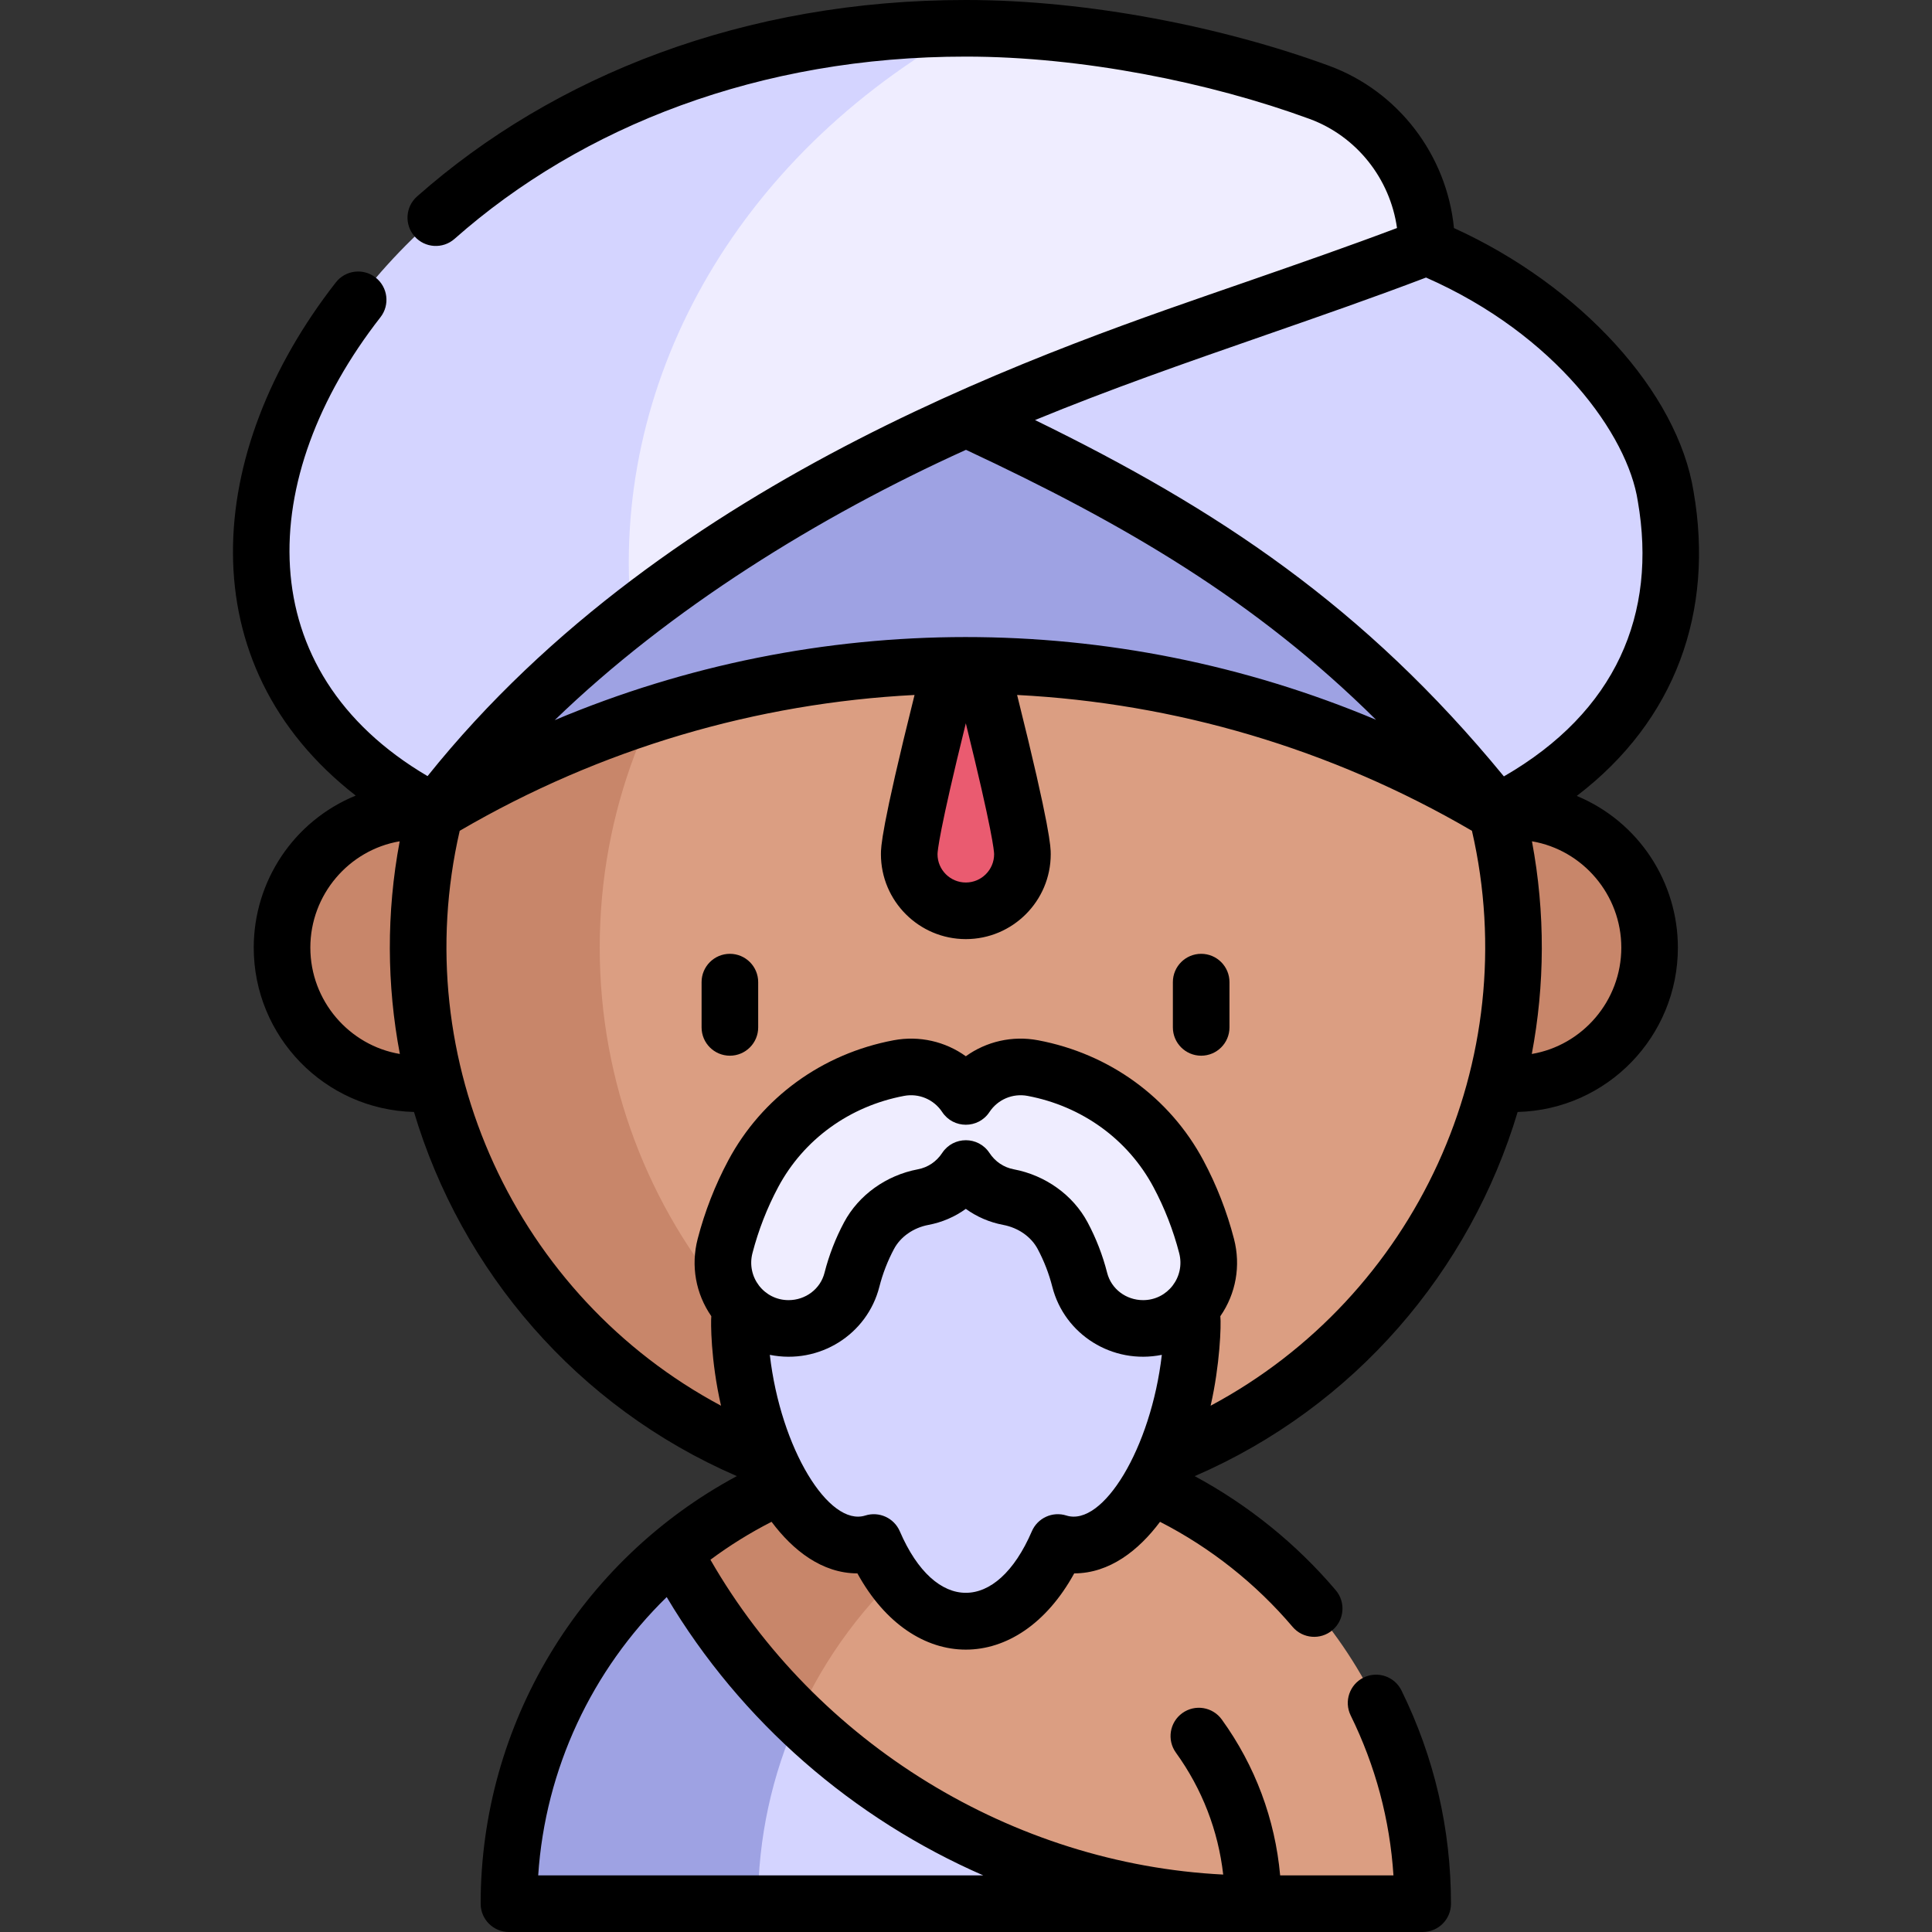 <svg id="Capa_1" enable-background="new 0 0 512 512" height="512" viewBox="0 0 512 512" width="512" xmlns="http://www.w3.org/2000/svg"><rect x="0" y="0" width="512" height="512" fill="#333333" stroke="none"/><g><g><path d="m296.649 390.471c-2.534-.907-5.108-1.729-7.716-2.468-10.49-2.976-21.552-4.577-32.983-4.577l-55.072 40.537v80.537h176.147c0-52.026-33.18-97.133-80.376-114.029z" fill="#db9e82"/><path d="m255.951 383.425c-29.359 0-56.315 10.514-77.302 27.972v43.762l32.775-.005c14.484-32.29 42.736-57.28 77.51-67.151-10.491-2.977-21.553-4.578-32.983-4.578z" fill="#c8866a"/></g><g><path d="m211.424 455.154-36.415 23.476 25.87 25.87h131.232c-45.487 0-88.772-18.4-120.687-49.346z" fill="#d4d4ff"/><path d="m178.648 411.398c-26.727 22.231-43.77 55.72-43.77 93.103h66c0-17.51 3.764-34.229 10.545-49.346-13.026-12.632-24.16-27.331-32.775-43.757z" fill="#9ea2e3"/></g><g><g fill="#c8866a"><circle cx="110.824" cy="251.129" r="36.081"/><circle cx="401.08" cy="251.129" r="36.081"/></g><g><path d="m280.005 107.984h-27.722c-18.43 0-35.838 8.47-47.212 22.973l-94.247 120.172 94.247 120.172c11.374 14.502 28.782 22.965 47.212 22.965h27.722c5.664-.947 11.217-2.212 16.638-3.794 60.393-17.616 104.437-73.361 104.437-139.343 0-12.358-1.545-24.356-4.451-35.81-14.019-55.239-59.718-97.842-116.624-107.335z" fill="#db9e82"/><path d="m158.933 251.129c0-71.957 52.372-131.683 121.073-143.145-7.825-1.306-15.859-1.984-24.055-1.984-67.792 0-124.729 46.484-140.675 109.32-2.907 11.454-4.451 23.451-4.451 35.809 0 66.019 44.083 121.746 104.419 139.343 12.915 3.767 26.576 5.783 40.708 5.783 8.196 0 16.229-.684 24.055-1.99-68.702-11.461-121.074-71.181-121.074-143.136z" fill="#c8866a"/></g></g><g><path d="m115.295 84.11-.019 131.209c86.647-51.925 194.705-51.925 281.353 0l.159-131.209z" fill="#9ea2e3"/><path d="m441.422 131.534c-3.641-23.077-27.79-51.409-63.348-66.072l-82.036-.029-40 45.519c57.77 26.75 100.534 53.876 140.59 104.368 17.211-8.71 32.39-21.418 40.267-39.696 5.407-12.546 7.45-27.275 4.527-44.09z" fill="#d4d4ff"/><g><path d="m349.599 24.462c-20.582-7.549-44.414-12.912-66.461-15.433-8.745-.99-17.785-1.529-27.12-1.528l-124.944 46.611 36.269 109.269c28.262-21.861 60.416-40.629 96.785-55.919 36.831-15.895 78.072-28.149 113.946-42 0-18.272-11.321-34.708-28.475-41z" fill="#efedff"/><path d="m256.018 7.501c-37.636-.098-74.559 9.123-103.008 24.43-55.87 29.226-81.346 74.631-83.639 109.827-2.519 33.491 15.838 58.099 45.905 73.561 14.509-18.861 30.309-35.107 52.068-51.938-6.088-61.267 27.194-121.64 88.674-155.88z" fill="#d4d4ff"/></g></g><g><path d="m285.952 309.667h-60c-16.569 0-30 12.386-30 40 0 31.094 16.953 65.006 35.617 59.112 5.444 12.643 14.333 20.888 24.383 20.888s18.939-8.245 24.383-20.888c18.663 5.894 35.617-28.016 35.617-59.112 0-27.615-13.432-40-30-40z" fill="#d4d4ff"/><path d="m319.759 330.206c-1.723-6.645-4.228-13.088-7.471-19.157-7.828-14.646-21.891-24.852-38.583-27.999-7.104-1.339-14.007 1.845-17.751 7.521-3.745-5.676-10.65-8.86-17.752-7.521-16.692 3.146-30.754 13.352-38.582 27.999-3.243 6.068-5.747 12.511-7.471 19.156-2.866 11.048 5.409 21.844 16.822 21.844 7.864 0 14.856-5.252 16.795-12.874 1.036-4.069 2.559-8.015 4.542-11.726 2.792-5.225 8.153-9.04 14.341-10.207 4.829-.911 8.803-3.771 11.305-7.577 2.502 3.806 6.476 6.667 11.305 7.577 6.189 1.167 11.55 4.983 14.342 10.205 1.983 3.712 3.506 7.658 4.542 11.727 1.94 7.622 8.931 12.874 16.795 12.874 11.413.002 19.687-10.794 16.821-21.842z" fill="#efedff"/></g><path d="m270.952 226.373c0 8.284-6.716 15-15 15s-15-6.716-15-15c0-4.766 4.964-25.561 9.181-42.365 1.518-6.049 10.119-6.049 11.637 0 4.217 16.804 9.182 37.599 9.182 42.365z" fill="#ea5b70"/><g><path d="m417.86 210.927c26.261-20.03 36.447-48.949 30.962-80.621-4.204-26.447-30.023-54.646-63.505-69.867-1.911-19.356-14.738-36.27-33.135-43.019-27.703-10.16-63.519-17.42-96.147-17.42-58.778-.044-109.343 20.074-145.511 52.064-3.103 2.744-3.394 7.484-.649 10.586 2.743 3.103 7.483 3.394 10.586.649 33.766-29.865 80.939-48.341 135.557-48.299 30.491 0 64.514 6.788 90.998 16.502 12.509 4.589 21.374 15.86 23.207 28.927-12.691 4.787-25.875 9.369-39.733 14.186-49.878 17.337-152.799 50.654-217.183 131.063-47.407-27.904-45.65-79.135-12.48-121.607 2.549-3.265 1.97-7.978-1.295-10.527s-7.978-1.969-10.527 1.295c-35.105 44.951-39.352 101.266 5.264 135.999-16.557 6.789-27.026 22.828-27.026 40.291 0 23.503 18.71 42.94 42.466 43.556 12.593 42.098 43.104 78.108 85.561 96.5-41.543 22.303-67.891 65.77-67.891 113.315 0 4.142 3.358 7.5 7.5 7.5h242.146c4.143 0 7.5-3.358 7.5-7.5 0-19.783-4.413-38.794-13.115-56.503-1.828-3.718-6.322-5.249-10.039-3.423-3.718 1.827-5.25 6.321-3.424 10.039 6.577 13.384 10.378 27.61 11.336 42.388h-30.027c-1.343-14.906-6.614-29.062-15.467-41.316-2.427-3.358-7.114-4.113-10.472-1.687-3.357 2.426-4.112 7.114-1.687 10.472 6.948 9.617 11.212 20.661 12.534 32.309-55.789-2.791-107.908-34.723-135.89-83.43 5.062-3.765 10.475-7.134 16.199-10.055 5.648 7.554 13.359 13.66 22.749 13.67 14.789 26.925 42.654 26.954 57.458 0 9.388-.014 17.096-6.117 22.742-13.665 13.348 6.829 25.401 16.363 35.131 27.834 2.677 3.156 7.41 3.549 10.571.868 3.158-2.679 3.548-7.412.868-10.571-10.426-12.292-23.219-22.611-37.379-30.235 42.468-18.389 72.986-54.404 85.58-96.509 23.799-.619 42.466-20.092 42.466-43.556.002-17.255-10.253-33.309-26.799-40.203zm-335.617 40.202c0-14.017 10.212-25.886 23.679-28.177-3.573 19.044-3.41 38.119.043 56.362-13.403-2.258-23.722-14.069-23.722-28.185zm178.339 245.871h-117.955c1.873-28.261 14.259-54.432 34.055-73.759 19.701 33.11 49.466 58.743 83.9 73.759zm-4.589-377.793c42.159 19.712 76.773 39.933 108.675 71.543-69.64-29.264-148.041-29.232-217.662.096 30.469-29.476 69.926-53.961 108.987-71.639zm7.459 107.168c-.001 4.135-3.365 7.498-7.5 7.498-4.136 0-7.5-3.364-7.5-7.497.007-.789.418-6.042 7.5-34.699 7.081 28.653 7.493 33.909 7.5 34.698zm19.142 175.252c-3.673-1.161-7.625.65-9.147 4.186-9.358 21.733-25.629 21.736-34.988 0-1.522-3.536-5.477-5.343-9.147-4.186-9.668 3.062-22.44-17.783-25.302-42.578 13.126 2.638 25.811-5.394 29.024-18.023.892-3.501 2.2-6.879 3.889-10.041 1.731-3.24 5.139-5.621 9.116-6.371 3.637-.686 6.999-2.141 9.915-4.249 2.916 2.108 6.278 3.563 9.916 4.249 3.977.75 7.385 3.131 9.116 6.369 1.689 3.162 2.998 6.541 3.89 10.043 3.219 12.649 15.917 20.653 29.021 18.023-2.848 24.646-15.58 45.653-25.303 42.578zm20.343-57.077c-4.527 0-8.445-2.97-9.527-7.224-1.189-4.672-2.937-9.184-5.196-13.413-3.854-7.208-11.168-12.456-19.566-14.039-2.638-.498-4.92-2.034-6.428-4.327-2.963-4.506-9.577-4.497-12.534 0-1.507 2.293-3.79 3.83-6.427 4.327-8.399 1.583-15.714 6.833-19.566 14.042-2.258 4.226-4.007 8.738-5.196 13.411-1.082 4.253-5 7.223-9.526 7.223-6.495 0-11.201-6.147-9.562-12.461 1.582-6.1 3.879-11.989 6.826-17.504 6.751-12.633 18.909-21.44 33.356-24.164 3.932-.742 7.898.939 10.103 4.282 2.958 4.482 9.556 4.493 12.52 0 2.205-3.341 6.17-5.021 10.102-4.281 14.448 2.724 26.606 11.531 33.357 24.163 2.948 5.518 5.245 11.407 6.826 17.505 1.638 6.312-3.066 12.46-9.562 12.46zm17.887 27.981c2.461-10.739 2.837-21.417 2.575-23.722 4.141-5.982 5.465-13.372 3.62-20.486-1.879-7.245-4.61-14.246-8.116-20.809-8.905-16.661-24.873-28.264-43.809-31.833-6.837-1.289-13.715.333-19.141 4.235-5.425-3.902-12.305-5.523-19.142-4.235-18.936 3.569-34.903 15.172-43.808 31.834-3.506 6.561-6.237 13.562-8.116 20.808-1.845 7.113-.523 14.501 3.617 20.483-.151 1.318-.199 11.625 2.574 23.725-54.241-28.976-83.304-91.355-69.253-152.362 37.45-21.855 78.8-33.858 120.536-35.997-8.903 35.649-8.909 40.4-8.909 42.201 0 12.407 10.093 22.5 22.5 22.5s22.5-10.093 22.5-22.5c0-1.801-.007-6.552-8.909-42.2 41.736 2.139 83.086 14.141 120.536 35.997 14.048 61.006-15.015 123.386-69.255 152.361zm77.72-166.781c-36.977-45.052-75.832-70.813-124.252-94.432 19.917-8.19 39.054-14.862 61.123-22.533 14.826-5.154 28.879-10.044 42.496-15.233 34.399 15.141 53.46 41.738 56.123 59.267 5.193 29.88-5.789 55.818-35.49 72.931zm7.395 73.563c3.453-18.242 3.615-37.317.043-56.361 13.458 2.289 23.679 14.149 23.679 28.177 0 14.156-10.354 25.932-23.722 28.184z"/><path d="m193.427 252.771c-4.142 0-7.5 3.358-7.5 7.5v12c0 4.142 3.358 7.5 7.5 7.5s7.5-3.358 7.5-7.5v-12c0-4.143-3.358-7.5-7.5-7.5z"/><path d="m318.324 252.771c-4.142 0-7.5 3.358-7.5 7.5v12c0 4.142 3.358 7.5 7.5 7.5s7.5-3.358 7.5-7.5v-12c0-4.143-3.358-7.5-7.5-7.5z"/></g></g></svg>